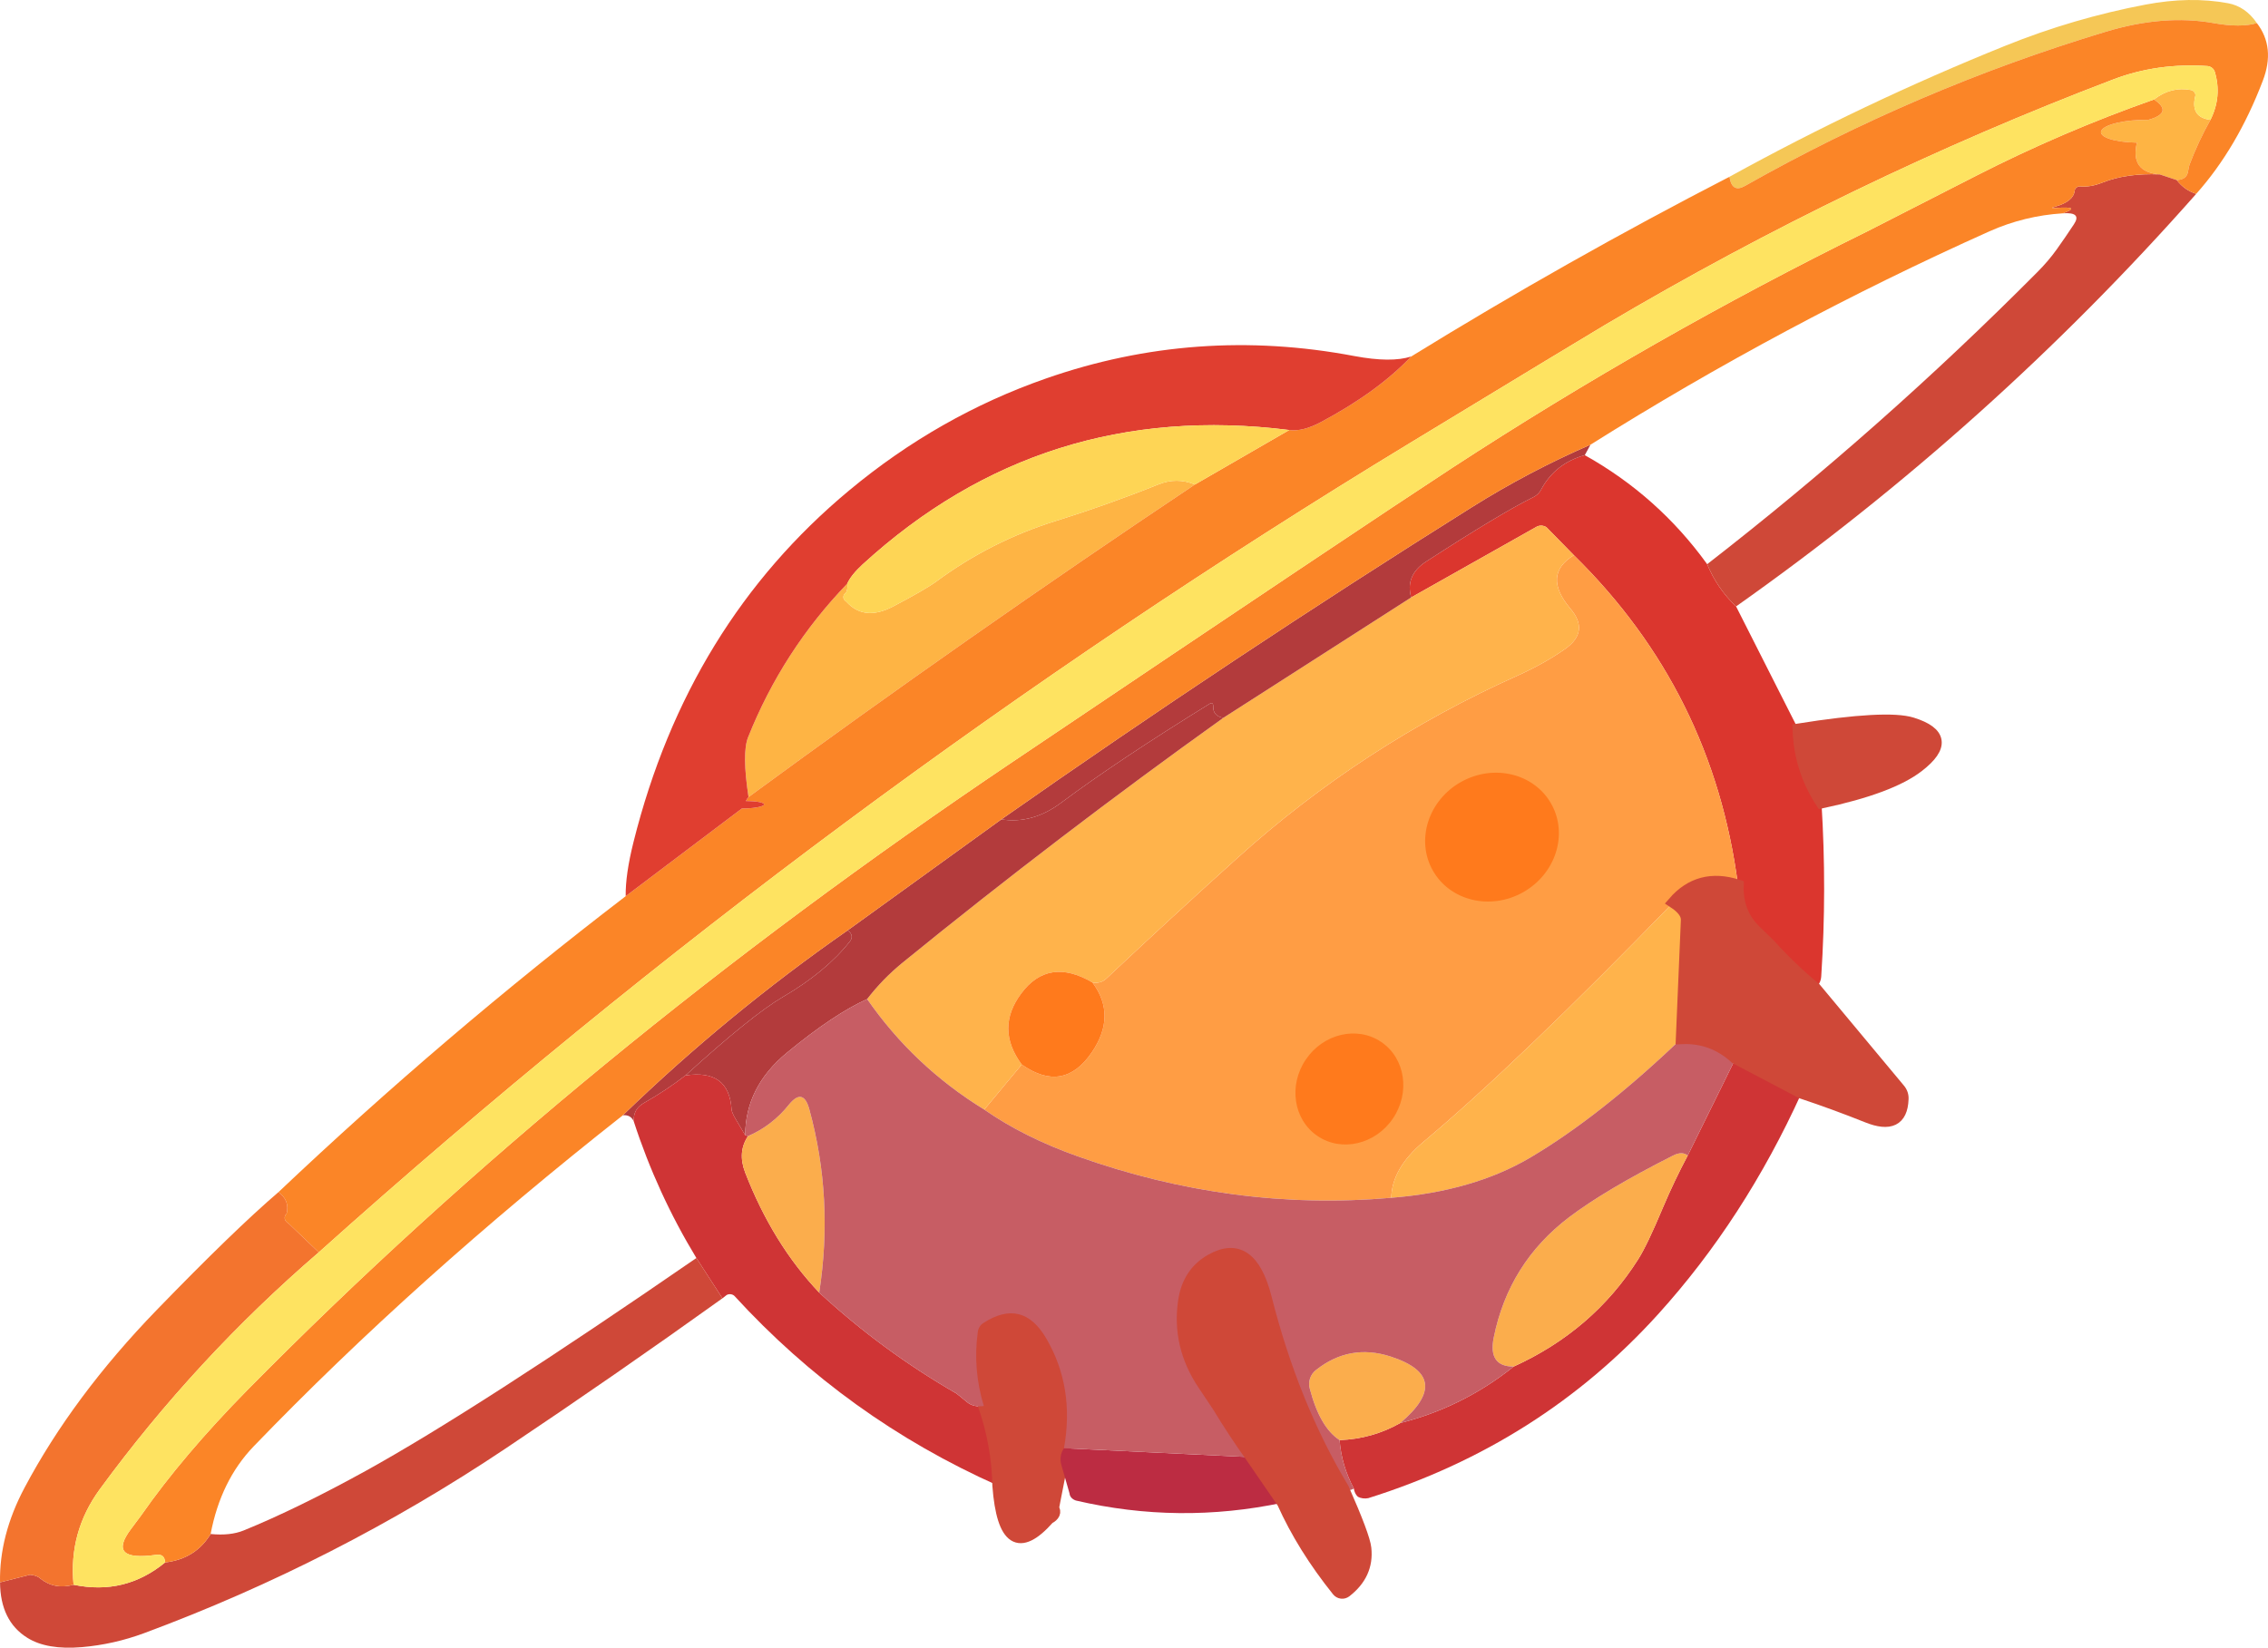 <?xml version="1.0" encoding="UTF-8" standalone="no"?><!-- Generator: Gravit.io --><svg xmlns="http://www.w3.org/2000/svg" xmlns:xlink="http://www.w3.org/1999/xlink" style="isolation:isolate" viewBox="702 240.571 199.227 144.773" width="199.227pt" height="144.773pt"><defs><clipPath id="_clipPath_q4JXrBP5Ifr7jRQVb47bkvfOLo6Gj5j1"><rect x="702" y="240.571" width="199.227" height="144.773"/></clipPath></defs><g clip-path="url(#_clipPath_q4JXrBP5Ifr7jRQVb47bkvfOLo6Gj5j1)"><rect x="702" y="240.571" width="199.227" height="144.773" style="fill:rgb(6,6,6)" fill-opacity="0"/><g><path d=" M 841.212 280.563 Q 847.652 284.163 851.962 290.143 Q 852.842 292.283 854.502 293.853 L 859.962 304.643 Q 860.072 308.173 862.002 311.103 Q 862.482 318.733 861.982 326.353 Q 861.942 326.983 861.462 327.393 Q 859.342 325.643 857.492 323.593 Q 857.412 323.503 856.212 322.343 Q 854.582 320.763 854.672 318.353 Q 852.462 301.343 840.252 289.353 L 837.852 286.903 C 837.617 286.733 837.282 286.705 837.012 286.833 L 825.962 293.063 Q 825.412 291.123 827.272 289.913 Q 833.862 285.643 836.692 284.253 C 836.989 284.106 837.228 283.875 837.372 283.593 Q 838.602 281.283 841.212 280.563 Z " fill="rgb(219,54,46)"/><path d=" M 896.172 251.103 Q 895.102 253.003 894.332 255.043 Q 894.302 255.093 894.192 255.693 Q 894.062 256.353 893.212 256.393 L 891.712 255.893 Q 889.092 255.693 889.712 253.103 C 887.711 253.072 886.312 252.6 886.588 252.047 C 886.864 251.495 888.711 251.072 890.712 251.103 Q 892.942 250.473 891.212 249.313 Q 892.712 248.143 894.472 248.483 C 894.609 248.514 894.725 248.597 894.792 248.711 C 894.859 248.826 894.87 248.961 894.822 249.083 Q 894.412 250.883 896.172 251.103 Z " fill="rgb(254,180,68)"/><path d=" M 806.962 283.143 Q 787.052 296.443 767.752 310.603 Q 767.162 306.733 767.712 305.353 Q 770.742 297.753 776.422 291.853 Q 776.502 292.273 776.322 292.633 C 776.165 292.742 776.079 292.888 776.083 293.039 C 776.087 293.189 776.18 293.331 776.342 293.433 Q 777.912 295.193 780.462 293.853 Q 783.262 292.383 784.262 291.653 Q 789.042 288.123 794.712 286.353 Q 799.302 284.923 803.762 283.133 Q 805.372 282.483 806.962 283.143 Z " fill="rgb(254,180,68)"/><path d=" M 840.252 289.353 Q 852.462 301.343 854.672 318.353 Q 851.252 317.253 849.002 319.853 Q 835.262 334.003 827.022 340.913 Q 824.272 343.223 824.212 345.813 Q 810.262 347.023 796.652 342.163 Q 791.932 340.483 788.462 338.063 L 791.752 334.103 Q 795.412 336.683 797.902 333.043 Q 800.122 329.793 797.962 326.893 Q 798.692 327.013 799.172 326.563 Q 804.852 321.223 810.632 316.013 Q 821.692 306.033 835.282 299.943 Q 837.722 298.843 839.522 297.563 Q 841.642 296.043 839.952 294.053 Q 837.432 291.073 840.252 289.353 Z " fill="rgb(255,157,68)"/><path d=" M 840.252 289.353 Q 837.432 291.073 839.952 294.053 Q 841.642 296.043 839.522 297.563 Q 837.722 298.843 835.282 299.943 Q 821.692 306.033 810.632 316.013 Q 804.852 321.223 799.172 326.563 Q 798.692 327.013 797.962 326.893 Q 794.112 324.633 791.712 327.853 Q 789.412 330.933 791.752 334.103 L 788.462 338.063 Q 782.282 334.273 778.172 328.353 Q 779.532 326.583 781.272 325.163 Q 795.032 313.963 809.462 303.643 L 825.962 293.063 L 837.012 286.833 C 837.282 286.705 837.617 286.733 837.852 286.903 L 840.252 289.353 Z " fill="rgb(255,179,75)"/><path d=" M 849.002 319.853 Q 850.182 320.623 850.152 321.413 Q 849.942 326.613 849.712 331.813 Q 842.562 338.653 836.402 342.293 Q 831.392 345.243 824.212 345.813 Q 824.272 343.223 827.022 340.913 Q 835.262 334.003 849.002 319.853 Z " fill="rgb(255,179,75)"/><path d=" M 841.712 279.643 L 841.212 280.563 Q 838.602 281.283 837.372 283.593 C 837.228 283.875 836.989 284.106 836.692 284.253 Q 833.862 285.643 827.272 289.913 Q 825.412 291.123 825.962 293.063 L 809.462 303.643 Q 808.552 303.483 808.572 302.653 Q 808.582 302.203 808.232 302.423 Q 800.212 307.373 795.212 311.103 Q 792.682 312.993 789.962 312.563 Q 810.262 298.323 831.262 285.153 Q 836.282 282.003 841.712 279.643 Z " fill="rgb(179,59,60)"/><path d=" M 809.462 303.643 Q 795.032 313.963 781.272 325.163 Q 779.532 326.583 778.172 328.353 Q 775.242 329.673 771.152 333.043 Q 767.472 336.063 767.462 340.313 L 766.632 338.913 Q 766.282 338.323 766.262 338.043 Q 766.042 334.483 762.212 335.063 Q 768.002 329.793 770.772 328.163 Q 774.542 325.963 776.652 323.293 Q 777.062 322.763 776.462 322.313 L 789.962 312.563 Q 792.682 312.993 795.212 311.103 Q 800.212 307.373 808.232 302.423 Q 808.582 302.203 808.572 302.653 Q 808.552 303.483 809.462 303.643 Z " fill="rgb(179,59,60)"/><path d=" M 776.462 322.313 Q 777.062 322.763 776.652 323.293 Q 774.542 325.963 770.772 328.163 Q 768.002 329.793 762.212 335.063 Q 760.472 336.403 758.562 337.483 Q 757.612 338.013 757.672 339.103 Q 757.402 338.493 756.712 338.563 Q 765.932 329.643 776.462 322.313 Z " fill="rgb(179,59,60)"/><path d=" M 900.252 242.603 Q 898.812 243.023 896.462 242.603 Q 892.082 241.813 886.962 243.363 Q 870.362 248.373 855.272 256.913 Q 854.142 257.553 853.922 256.103 Q 865.692 249.613 878.172 244.583 Q 884.152 242.173 890.482 240.973 Q 894.372 240.233 897.712 240.853 Q 899.242 241.133 900.252 242.603 Z " fill="rgb(245,199,86)"/><path d=" M 797.962 326.893 Q 800.122 329.793 797.902 333.043 Q 795.412 336.683 791.752 334.103 Q 789.412 330.933 791.712 327.853 Q 794.112 324.633 797.962 326.893 Z " fill="rgb(255,122,28)"/><path d=" M 854.462 333.563 L 860.252 336.603 Q 855.222 347.683 847.652 356.043 Q 837.322 367.453 822.192 372.203 C 821.877 372.266 821.539 372.221 821.282 372.083 Q 820.992 371.813 820.922 371.353 Q 819.842 369.323 819.672 367.103 Q 822.562 366.993 825.002 365.603 Q 830.502 364.213 834.962 360.643 Q 841.932 357.473 845.892 351.233 Q 846.692 349.983 848.072 346.683 Q 849.062 344.343 850.252 342.103 L 854.462 333.563 Z " fill="rgb(207,52,53)"/><path d=" M 767.462 340.313 L 767.712 340.393 Q 766.762 341.793 767.462 343.603 Q 769.882 349.843 773.962 354.143 Q 779.482 359.243 785.992 362.993 Q 786.052 363.023 786.932 363.753 Q 787.522 364.243 788.422 364.103 Q 789.602 367.513 789.672 371.103 Q 776.332 365.163 766.522 354.443 C 766.347 354.268 766.055 354.23 765.832 354.353 L 765.462 354.643 L 763.172 351.103 Q 759.722 345.413 757.672 339.103 Q 757.612 338.013 758.562 337.483 Q 760.472 336.403 762.212 335.063 Q 766.042 334.483 766.262 338.043 Q 766.282 338.323 766.632 338.913 L 767.462 340.313 Z " fill="rgb(207,52,53)"/><path d=" M 795.462 367.813 Q 794.992 368.513 795.252 369.353 L 794.522 373.093 C 794.762 373.407 794.617 373.748 794.142 373.983 Q 790.222 378.423 789.672 371.103 Q 789.602 367.513 788.422 364.103 Q 787.442 360.883 787.892 357.603 C 787.929 357.281 788.108 356.991 788.382 356.813 Q 791.812 354.593 793.902 358.163 Q 796.422 362.473 795.462 367.813 Z " fill="rgb(207,72,56)" vector-effect="non-scaling-stroke" stroke-width="1" stroke="rgb(207,72,56)" stroke-linejoin="miter" stroke-linecap="butt" stroke-miterlimit="4"/><path d=" M 773.962 354.143 Q 769.882 349.843 767.462 343.603 Q 766.762 341.793 767.712 340.393 Q 769.822 339.473 771.282 337.653 Q 772.552 336.073 773.092 338.033 Q 775.242 345.873 773.962 354.143 Z " fill="rgb(251,173,76)"/><path d=" M 850.252 342.103 Q 849.062 344.343 848.072 346.683 Q 846.692 349.983 845.892 351.233 Q 841.932 357.473 834.962 360.643 Q 832.702 360.643 833.212 358.103 Q 834.532 351.543 839.842 347.513 Q 843.012 345.113 848.962 342.103 Q 849.772 341.693 850.252 342.103 Z " fill="rgb(251,173,76)"/><path d=" M 825.002 365.603 Q 822.562 366.993 819.672 367.103 Q 817.942 365.983 817.052 362.573 C 816.889 361.97 817.105 361.329 817.602 360.943 Q 820.572 358.593 824.162 359.763 Q 829.762 361.573 825.002 365.603 Z " fill="rgb(251,173,76)"/><path d=" M 811.922 368.603 L 814.672 372.603 Q 805.562 374.523 796.512 372.413 C 796.188 372.307 795.969 372.066 795.952 371.793 L 795.252 369.353 Q 794.992 368.513 795.462 367.813 L 811.922 368.603 Z " fill="rgb(188,44,66)"/><path d=" M 891.712 255.893 L 893.212 256.393 Q 893.882 257.273 894.922 257.603 Q 876.832 278.083 854.502 293.853 Q 852.842 292.283 851.962 290.143 Q 867.292 278.243 880.962 264.483 Q 881.942 263.503 882.682 262.463 Q 883.452 261.383 884.182 260.273 Q 884.902 259.193 883.212 259.313 Q 884.932 258.683 882.582 258.843 Q 881.962 258.883 882.552 258.723 Q 884.122 258.273 884.242 257.353 C 884.249 257.13 884.452 256.949 884.702 256.943 Q 885.612 257.043 886.712 256.603 Q 888.802 255.773 891.712 255.893 Z " fill="rgb(207,72,56)"/><path d=" M 763.172 351.103 L 765.462 354.643 Q 756.032 361.403 746.392 367.853 Q 731.482 377.823 714.662 384.063 Q 711.992 385.053 709.192 385.293 Q 706.122 385.553 704.402 384.473 Q 702.032 383.003 702.002 379.603 L 704.642 378.933 C 705.018 378.964 705.346 379.083 705.522 379.253 Q 706.792 380.273 708.462 379.813 Q 712.982 380.753 716.502 377.853 Q 719.172 377.543 720.502 375.353 Q 722.222 375.523 723.402 375.043 Q 728.112 373.123 734.152 369.793 Q 743.872 364.413 763.172 351.103 Z " fill="rgb(207,72,56)"/><path d=" M 778.172 328.353 Q 782.282 334.273 788.462 338.063 Q 791.932 340.483 796.652 342.163 Q 810.262 347.023 824.212 345.813 Q 831.392 345.243 836.402 342.293 Q 842.562 338.653 849.712 331.813 Q 852.422 331.683 854.462 333.563 L 850.252 342.103 Q 849.772 341.693 848.962 342.103 Q 843.012 345.113 839.842 347.513 Q 834.532 351.543 833.212 358.103 Q 832.702 360.643 834.962 360.643 Q 830.502 364.213 825.002 365.603 Q 829.762 361.573 824.162 359.763 Q 820.572 358.593 817.602 360.943 C 817.105 361.329 816.889 361.97 817.052 362.573 Q 817.942 365.983 819.672 367.103 Q 819.842 369.323 820.922 371.353 Q 820.512 371.633 820.002 371.353 Q 815.602 364.023 813.212 354.603 Q 811.862 349.283 808.372 351.253 Q 806.342 352.403 805.982 354.923 Q 805.422 358.813 807.692 362.203 Q 808.942 364.083 809.012 364.183 Q 810.382 366.443 811.922 368.603 L 795.462 367.813 Q 796.422 362.473 793.902 358.163 Q 791.812 354.593 788.382 356.813 C 788.108 356.991 787.929 357.281 787.892 357.603 Q 787.442 360.883 788.422 364.103 Q 787.522 364.243 786.932 363.753 Q 786.052 363.023 785.992 362.993 Q 779.482 359.243 773.962 354.143 Q 775.242 345.873 773.092 338.033 Q 772.552 336.073 771.282 337.653 Q 769.822 339.473 767.712 340.393 L 767.462 340.313 Q 767.472 336.063 771.152 333.043 Q 775.242 329.673 778.172 328.353 Z " fill="rgb(199,93,100)"/><path d=" M 900.252 242.603 Q 901.892 244.743 900.772 247.663 Q 898.522 253.563 894.922 257.603 Q 893.882 257.273 893.212 256.393 Q 894.062 256.353 894.192 255.693 Q 894.302 255.093 894.332 255.043 Q 895.102 253.003 896.172 251.103 Q 897.202 249.043 896.552 246.883 C 896.467 246.603 896.209 246.401 895.902 246.373 Q 891.492 246.083 887.652 247.543 Q 864.652 256.293 842.982 269.123 Q 841.072 270.253 825.872 279.483 Q 774.672 310.573 730.002 350.603 L 727.332 348.053 C 726.964 347.839 726.9 347.475 727.182 347.203 Q 727.462 346.043 726.462 345.313 Q 741.032 331.513 756.962 319.313 L 767.162 311.613 C 768.138 311.611 769.01 311.461 769.11 311.279 C 769.209 311.097 768.498 310.951 767.522 310.953 Q 767.602 310.763 767.752 310.603 Q 787.052 296.443 806.962 283.143 L 815.252 278.353 Q 816.432 278.513 818.022 277.663 Q 823.002 275.013 825.962 271.893 Q 839.642 263.463 853.922 256.103 Q 854.142 257.553 855.272 256.913 Q 870.362 248.373 886.962 243.363 Q 892.082 241.813 896.462 242.603 Q 898.812 243.023 900.252 242.603 Z " fill="rgb(251,133,39)"/><path d=" M 891.212 249.313 Q 892.942 250.473 890.712 251.103 C 888.711 251.072 886.864 251.495 886.588 252.047 C 886.312 252.6 887.711 253.072 889.712 253.103 Q 889.092 255.693 891.712 255.893 Q 888.802 255.773 886.712 256.603 Q 885.612 257.043 884.702 256.943 C 884.452 256.949 884.249 257.13 884.242 257.353 Q 884.122 258.273 882.552 258.723 Q 881.962 258.883 882.582 258.843 Q 884.932 258.683 883.212 259.313 Q 879.842 259.523 876.762 260.893 Q 858.582 269.043 841.712 279.643 Q 836.282 282.003 831.262 285.153 Q 810.262 298.323 789.962 312.563 L 776.462 322.313 Q 765.932 329.643 756.712 338.563 Q 738.452 352.943 724.272 367.663 Q 721.392 370.663 720.502 375.353 Q 719.172 377.543 716.502 377.853 Q 716.472 377.083 715.722 377.183 Q 711.332 377.803 713.502 374.923 Q 714.322 373.833 714.382 373.743 Q 718.072 368.453 723.772 362.663 Q 752.972 333.063 790.902 307.543 Q 821.912 286.673 829.572 281.673 Q 847.192 270.183 866.042 260.893 Q 866.202 260.813 875.652 255.983 Q 883.202 252.133 891.212 249.313 Z " fill="rgb(251,133,39)"/><path d=" M 726.462 345.313 Q 727.462 346.043 727.182 347.203 C 726.9 347.475 726.964 347.839 727.332 348.053 L 730.002 350.603 Q 719.192 359.913 710.772 371.413 Q 708.012 375.183 708.462 379.813 Q 706.792 380.273 705.522 379.253 C 705.346 379.083 705.018 378.964 704.642 378.933 L 702.002 379.603 Q 701.932 375.473 704.152 371.293 Q 708.412 363.263 715.772 355.663 Q 722.552 348.663 726.462 345.313 Z " fill="rgb(243,116,46)"/><path d=" M 825.962 271.893 Q 823.002 275.013 818.022 277.663 Q 816.432 278.513 815.252 278.353 Q 793.642 275.643 777.772 290.163 Q 776.762 291.093 776.422 291.853 Q 770.742 297.753 767.712 305.353 Q 767.162 306.733 767.752 310.603 Q 767.602 310.763 767.522 310.953 C 768.498 310.951 769.209 311.097 769.11 311.279 C 769.01 311.461 768.138 311.611 767.162 311.613 L 756.962 319.313 Q 756.932 317.413 757.652 314.543 Q 762.432 295.433 776.602 283.653 Q 784.462 277.113 793.892 273.823 Q 807.072 269.223 820.962 271.853 Q 824.212 272.463 825.962 271.893 Z " fill="rgb(224,62,48)"/><path d=" M 896.172 251.103 Q 894.412 250.883 894.822 249.083 C 894.87 248.961 894.859 248.826 894.792 248.711 C 894.725 248.597 894.609 248.514 894.472 248.483 Q 892.712 248.143 891.212 249.313 Q 883.202 252.133 875.652 255.983 Q 866.202 260.813 866.042 260.893 Q 847.192 270.183 829.572 281.673 Q 821.912 286.673 790.902 307.543 Q 752.972 333.063 723.772 362.663 Q 718.072 368.453 714.382 373.743 Q 714.322 373.833 713.502 374.923 Q 711.332 377.803 715.722 377.183 Q 716.472 377.083 716.502 377.853 Q 712.982 380.753 708.462 379.813 Q 708.012 375.183 710.772 371.413 Q 719.192 359.913 730.002 350.603 Q 774.672 310.573 825.872 279.483 Q 841.072 270.253 842.982 269.123 Q 864.652 256.293 887.652 247.543 Q 891.492 246.083 895.902 246.373 C 896.209 246.401 896.467 246.603 896.552 246.883 Q 897.202 249.043 896.172 251.103 Z " fill="rgb(254,227,97)"/><path d=" M 862.002 311.103 Q 860.072 308.173 859.962 304.643 Q 867.742 303.413 869.962 304.103 Q 873.872 305.323 870.522 307.913 Q 868.092 309.803 862.002 311.103 Z " fill="rgb(207,72,56)" vector-effect="non-scaling-stroke" stroke-width="1" stroke="rgb(207,72,56)" stroke-linejoin="miter" stroke-linecap="butt" stroke-miterlimit="4"/><path d=" M 854.672 318.353 Q 854.582 320.763 856.212 322.343 Q 857.412 323.503 857.492 323.593 Q 859.342 325.643 861.462 327.393 L 868.852 336.263 C 869.072 336.516 869.18 336.838 869.152 337.163 Q 869.042 339.933 866.012 338.713 Q 863.162 337.573 860.252 336.603 L 854.462 333.563 Q 852.422 331.683 849.712 331.813 Q 849.942 326.613 850.152 321.413 Q 850.182 320.623 849.002 319.853 Q 851.252 317.253 854.672 318.353 Z " fill="rgb(207,72,56)" vector-effect="non-scaling-stroke" stroke-width="1" stroke="rgb(207,72,56)" stroke-linejoin="miter" stroke-linecap="butt" stroke-miterlimit="4"/><path d=" M 820.002 371.353 Q 821.852 375.543 821.962 376.603 Q 822.212 378.893 820.222 380.433 C 819.994 380.605 819.672 380.565 819.492 380.343 Q 816.442 376.543 814.672 372.603 L 811.922 368.603 Q 810.382 366.443 809.012 364.183 Q 808.942 364.083 807.692 362.203 Q 805.422 358.813 805.982 354.923 Q 806.342 352.403 808.372 351.253 Q 811.862 349.283 813.212 354.603 Q 815.602 364.023 820.002 371.353 Z " fill="rgb(207,72,56)" vector-effect="non-scaling-stroke" stroke-width="1" stroke="rgb(207,72,56)" stroke-linejoin="miter" stroke-linecap="butt" stroke-miterlimit="4"/><path d=" M 815.252 278.353 L 806.962 283.143 Q 805.372 282.483 803.762 283.133 Q 799.302 284.923 794.712 286.353 Q 789.042 288.123 784.262 291.653 Q 783.262 292.383 780.462 293.853 Q 777.912 295.193 776.342 293.433 C 776.18 293.331 776.087 293.189 776.083 293.039 C 776.079 292.888 776.165 292.742 776.322 292.633 Q 776.502 292.273 776.422 291.853 Q 776.762 291.093 777.772 290.163 Q 793.642 275.643 815.252 278.353 Z " fill="rgb(254,213,85)"/><path d=" M 827.856 317.045 C 826.354 314.369 827.468 310.887 830.341 309.275 C 833.215 307.662 836.767 308.526 838.268 311.202 C 839.77 313.878 838.657 317.36 835.783 318.972 C 832.91 320.584 829.358 319.721 827.856 317.045 Z " fill="rgb(255,122,28)"/><path d=" M 823.33 332.121 C 825.441 333.551 825.902 336.563 824.358 338.843 C 822.814 341.124 819.846 341.815 817.735 340.385 C 815.623 338.956 815.162 335.944 816.707 333.663 C 818.251 331.383 821.218 330.692 823.33 332.121 Z " fill="rgb(255,122,28)"/></g></g></svg>
